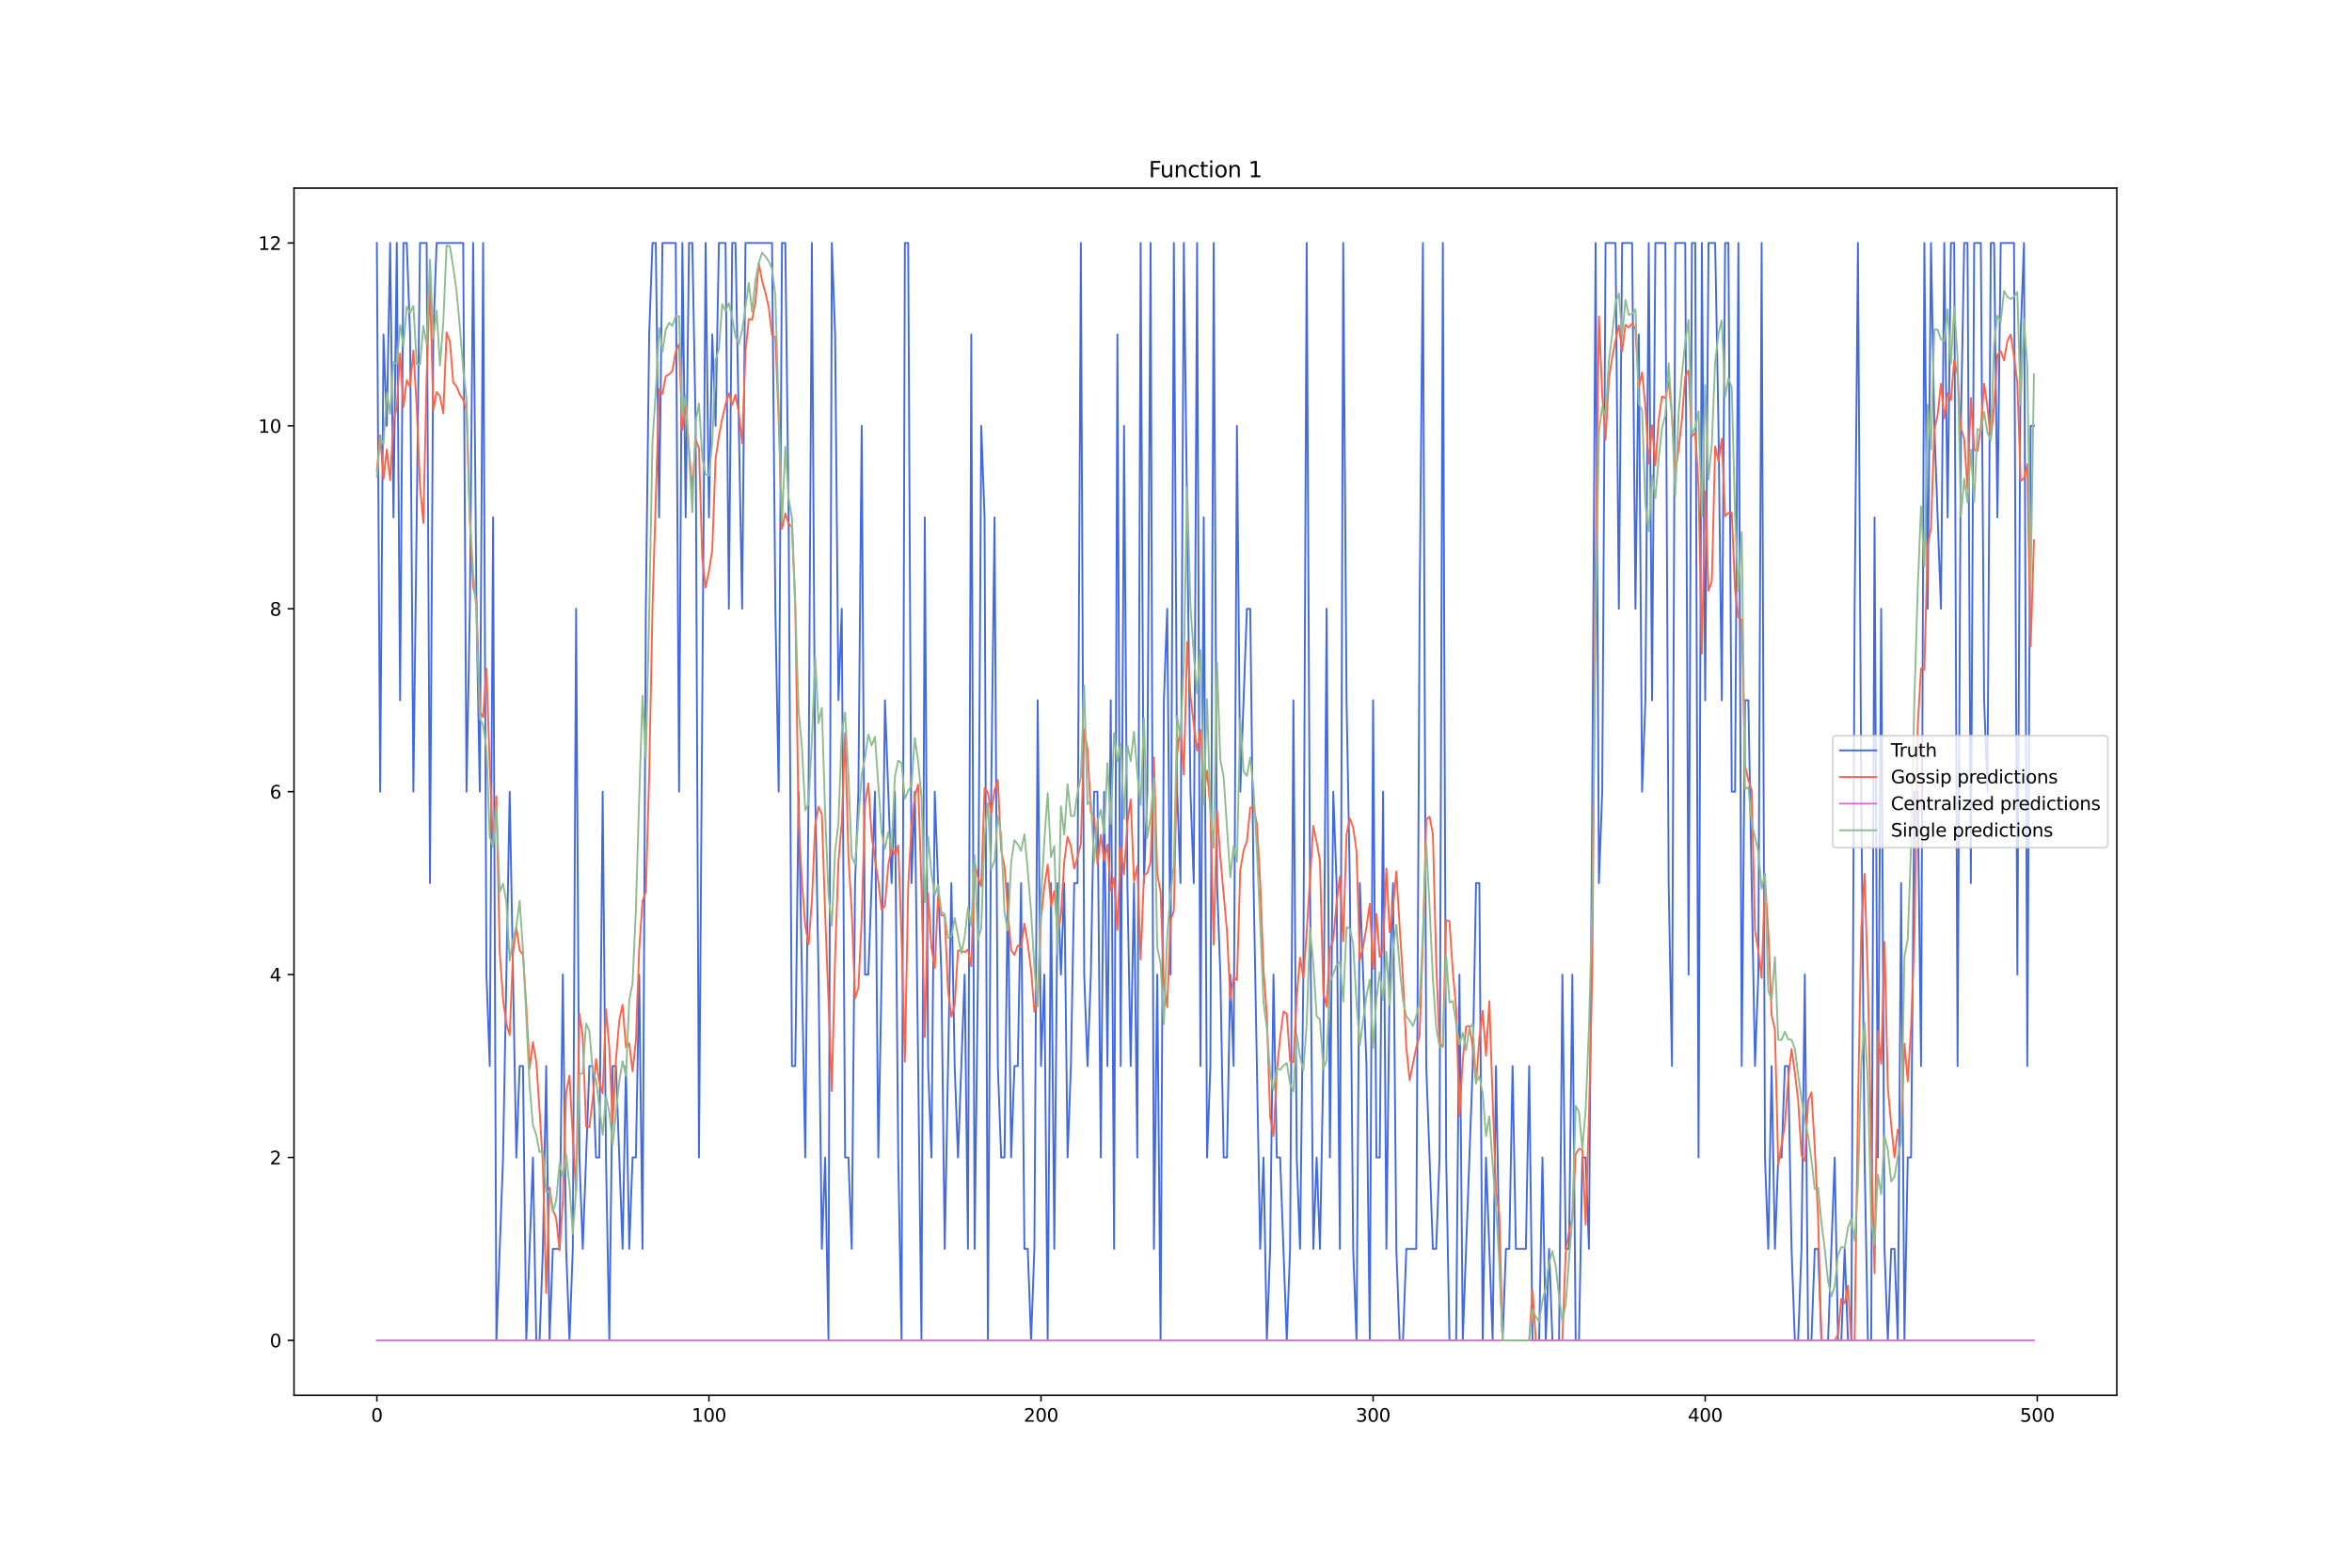 <?xml version="1.0" encoding="utf-8" standalone="no"?>
<!DOCTYPE svg PUBLIC "-//W3C//DTD SVG 1.1//EN"
  "http://www.w3.org/Graphics/SVG/1.1/DTD/svg11.dtd">
<svg xmlns:xlink="http://www.w3.org/1999/xlink" width="1296pt" height="864pt" viewBox="0 0 1296 864" xmlns="http://www.w3.org/2000/svg" version="1.1">
 <defs>
  <style type="text/css">*{stroke-linejoin: round; stroke-linecap: butt}</style>
 </defs>
 <g id="figure_1">
  <g id="patch_1">
   <path d="M 0 864 
L 1296 864 
L 1296 0 
L 0 0 
z
" style="fill: #ffffff"/>
  </g>
  <g id="axes_1">
   <g id="patch_2">
    <path d="M 162 768.96 
L 1166.4 768.96 
L 1166.4 103.68 
L 162 103.68 
z
" style="fill: #ffffff"/>
   </g>
   <g id="matplotlib.axis_1">
    <g id="xtick_1">
     <g id="line2d_1">
      <defs>
       <path id="m02ea2dbc9d" d="M 0 0 
L 0 3.5 
" style="stroke: #000000; stroke-width: 0.8"/>
      </defs>
      <g>
       <use xlink:href="#m02ea2dbc9d" x="207.655" y="768.96" style="stroke: #000000; stroke-width: 0.8"/>
      </g>
     </g>
     <g id="text_1">
      <!-- 0 -->
      <g transform="translate(204.473 783.558) scale(0.1 -0.1)">
       <defs>
        <path id="DejaVuSans-30" d="M 2034 4250 
Q 1547 4250 1301 3770 
Q 1056 3291 1056 2328 
Q 1056 1369 1301 889 
Q 1547 409 2034 409 
Q 2525 409 2770 889 
Q 3016 1369 3016 2328 
Q 3016 3291 2770 3770 
Q 2525 4250 2034 4250 
z
M 2034 4750 
Q 2819 4750 3233 4129 
Q 3647 3509 3647 2328 
Q 3647 1150 3233 529 
Q 2819 -91 2034 -91 
Q 1250 -91 836 529 
Q 422 1150 422 2328 
Q 422 3509 836 4129 
Q 1250 4750 2034 4750 
z
" transform="scale(0.016)"/>
       </defs>
       <use xlink:href="#DejaVuSans-30"/>
      </g>
     </g>
    </g>
    <g id="xtick_2">
     <g id="line2d_2">
      <g>
       <use xlink:href="#m02ea2dbc9d" x="390.639" y="768.96" style="stroke: #000000; stroke-width: 0.8"/>
      </g>
     </g>
     <g id="text_2">
      <!-- 100 -->
      <g transform="translate(381.095 783.558) scale(0.1 -0.1)">
       <defs>
        <path id="DejaVuSans-31" d="M 794 531 
L 1825 531 
L 1825 4091 
L 703 3866 
L 703 4441 
L 1819 4666 
L 2450 4666 
L 2450 531 
L 3481 531 
L 3481 0 
L 794 0 
L 794 531 
z
" transform="scale(0.016)"/>
       </defs>
       <use xlink:href="#DejaVuSans-31"/>
       <use xlink:href="#DejaVuSans-30" x="63.623"/>
       <use xlink:href="#DejaVuSans-30" x="127.246"/>
      </g>
     </g>
    </g>
    <g id="xtick_3">
     <g id="line2d_3">
      <g>
       <use xlink:href="#m02ea2dbc9d" x="573.623" y="768.96" style="stroke: #000000; stroke-width: 0.8"/>
      </g>
     </g>
     <g id="text_3">
      <!-- 200 -->
      <g transform="translate(564.079 783.558) scale(0.1 -0.1)">
       <defs>
        <path id="DejaVuSans-32" d="M 1228 531 
L 3431 531 
L 3431 0 
L 469 0 
L 469 531 
Q 828 903 1448 1529 
Q 2069 2156 2228 2338 
Q 2531 2678 2651 2914 
Q 2772 3150 2772 3378 
Q 2772 3750 2511 3984 
Q 2250 4219 1831 4219 
Q 1534 4219 1204 4116 
Q 875 4013 500 3803 
L 500 4441 
Q 881 4594 1212 4672 
Q 1544 4750 1819 4750 
Q 2544 4750 2975 4387 
Q 3406 4025 3406 3419 
Q 3406 3131 3298 2873 
Q 3191 2616 2906 2266 
Q 2828 2175 2409 1742 
Q 1991 1309 1228 531 
z
" transform="scale(0.016)"/>
       </defs>
       <use xlink:href="#DejaVuSans-32"/>
       <use xlink:href="#DejaVuSans-30" x="63.623"/>
       <use xlink:href="#DejaVuSans-30" x="127.246"/>
      </g>
     </g>
    </g>
    <g id="xtick_4">
     <g id="line2d_4">
      <g>
       <use xlink:href="#m02ea2dbc9d" x="756.607" y="768.96" style="stroke: #000000; stroke-width: 0.8"/>
      </g>
     </g>
     <g id="text_4">
      <!-- 300 -->
      <g transform="translate(747.063 783.558) scale(0.1 -0.1)">
       <defs>
        <path id="DejaVuSans-33" d="M 2597 2516 
Q 3050 2419 3304 2112 
Q 3559 1806 3559 1356 
Q 3559 666 3084 287 
Q 2609 -91 1734 -91 
Q 1441 -91 1130 -33 
Q 819 25 488 141 
L 488 750 
Q 750 597 1062 519 
Q 1375 441 1716 441 
Q 2309 441 2620 675 
Q 2931 909 2931 1356 
Q 2931 1769 2642 2001 
Q 2353 2234 1838 2234 
L 1294 2234 
L 1294 2753 
L 1863 2753 
Q 2328 2753 2575 2939 
Q 2822 3125 2822 3475 
Q 2822 3834 2567 4026 
Q 2313 4219 1838 4219 
Q 1578 4219 1281 4162 
Q 984 4106 628 3988 
L 628 4550 
Q 988 4650 1302 4700 
Q 1616 4750 1894 4750 
Q 2613 4750 3031 4423 
Q 3450 4097 3450 3541 
Q 3450 3153 3228 2886 
Q 3006 2619 2597 2516 
z
" transform="scale(0.016)"/>
       </defs>
       <use xlink:href="#DejaVuSans-33"/>
       <use xlink:href="#DejaVuSans-30" x="63.623"/>
       <use xlink:href="#DejaVuSans-30" x="127.246"/>
      </g>
     </g>
    </g>
    <g id="xtick_5">
     <g id="line2d_5">
      <g>
       <use xlink:href="#m02ea2dbc9d" x="939.591" y="768.96" style="stroke: #000000; stroke-width: 0.8"/>
      </g>
     </g>
     <g id="text_5">
      <!-- 400 -->
      <g transform="translate(930.047 783.558) scale(0.1 -0.1)">
       <defs>
        <path id="DejaVuSans-34" d="M 2419 4116 
L 825 1625 
L 2419 1625 
L 2419 4116 
z
M 2253 4666 
L 3047 4666 
L 3047 1625 
L 3713 1625 
L 3713 1100 
L 3047 1100 
L 3047 0 
L 2419 0 
L 2419 1100 
L 313 1100 
L 313 1709 
L 2253 4666 
z
" transform="scale(0.016)"/>
       </defs>
       <use xlink:href="#DejaVuSans-34"/>
       <use xlink:href="#DejaVuSans-30" x="63.623"/>
       <use xlink:href="#DejaVuSans-30" x="127.246"/>
      </g>
     </g>
    </g>
    <g id="xtick_6">
     <g id="line2d_6">
      <g>
       <use xlink:href="#m02ea2dbc9d" x="1122.575" y="768.96" style="stroke: #000000; stroke-width: 0.8"/>
      </g>
     </g>
     <g id="text_6">
      <!-- 500 -->
      <g transform="translate(1113.032 783.558) scale(0.1 -0.1)">
       <defs>
        <path id="DejaVuSans-35" d="M 691 4666 
L 3169 4666 
L 3169 4134 
L 1269 4134 
L 1269 2991 
Q 1406 3038 1543 3061 
Q 1681 3084 1819 3084 
Q 2600 3084 3056 2656 
Q 3513 2228 3513 1497 
Q 3513 744 3044 326 
Q 2575 -91 1722 -91 
Q 1428 -91 1123 -41 
Q 819 9 494 109 
L 494 744 
Q 775 591 1075 516 
Q 1375 441 1709 441 
Q 2250 441 2565 725 
Q 2881 1009 2881 1497 
Q 2881 1984 2565 2268 
Q 2250 2553 1709 2553 
Q 1456 2553 1204 2497 
Q 953 2441 691 2322 
L 691 4666 
z
" transform="scale(0.016)"/>
       </defs>
       <use xlink:href="#DejaVuSans-35"/>
       <use xlink:href="#DejaVuSans-30" x="63.623"/>
       <use xlink:href="#DejaVuSans-30" x="127.246"/>
      </g>
     </g>
    </g>
   </g>
   <g id="matplotlib.axis_2">
    <g id="ytick_1">
     <g id="line2d_7">
      <defs>
       <path id="me6ed99590e" d="M 0 0 
L -3.5 0 
" style="stroke: #000000; stroke-width: 0.8"/>
      </defs>
      <g>
       <use xlink:href="#me6ed99590e" x="162" y="738.72" style="stroke: #000000; stroke-width: 0.8"/>
      </g>
     </g>
     <g id="text_7">
      <!-- 0 -->
      <g transform="translate(148.637 742.519) scale(0.1 -0.1)">
       <use xlink:href="#DejaVuSans-30"/>
      </g>
     </g>
    </g>
    <g id="ytick_2">
     <g id="line2d_8">
      <g>
       <use xlink:href="#me6ed99590e" x="162" y="637.92" style="stroke: #000000; stroke-width: 0.8"/>
      </g>
     </g>
     <g id="text_8">
      <!-- 2 -->
      <g transform="translate(148.637 641.719) scale(0.1 -0.1)">
       <use xlink:href="#DejaVuSans-32"/>
      </g>
     </g>
    </g>
    <g id="ytick_3">
     <g id="line2d_9">
      <g>
       <use xlink:href="#me6ed99590e" x="162" y="537.12" style="stroke: #000000; stroke-width: 0.8"/>
      </g>
     </g>
     <g id="text_9">
      <!-- 4 -->
      <g transform="translate(148.637 540.919) scale(0.1 -0.1)">
       <use xlink:href="#DejaVuSans-34"/>
      </g>
     </g>
    </g>
    <g id="ytick_4">
     <g id="line2d_10">
      <g>
       <use xlink:href="#me6ed99590e" x="162" y="436.32" style="stroke: #000000; stroke-width: 0.8"/>
      </g>
     </g>
     <g id="text_10">
      <!-- 6 -->
      <g transform="translate(148.637 440.119) scale(0.1 -0.1)">
       <defs>
        <path id="DejaVuSans-36" d="M 2113 2584 
Q 1688 2584 1439 2293 
Q 1191 2003 1191 1497 
Q 1191 994 1439 701 
Q 1688 409 2113 409 
Q 2538 409 2786 701 
Q 3034 994 3034 1497 
Q 3034 2003 2786 2293 
Q 2538 2584 2113 2584 
z
M 3366 4563 
L 3366 3988 
Q 3128 4100 2886 4159 
Q 2644 4219 2406 4219 
Q 1781 4219 1451 3797 
Q 1122 3375 1075 2522 
Q 1259 2794 1537 2939 
Q 1816 3084 2150 3084 
Q 2853 3084 3261 2657 
Q 3669 2231 3669 1497 
Q 3669 778 3244 343 
Q 2819 -91 2113 -91 
Q 1303 -91 875 529 
Q 447 1150 447 2328 
Q 447 3434 972 4092 
Q 1497 4750 2381 4750 
Q 2619 4750 2861 4703 
Q 3103 4656 3366 4563 
z
" transform="scale(0.016)"/>
       </defs>
       <use xlink:href="#DejaVuSans-36"/>
      </g>
     </g>
    </g>
    <g id="ytick_5">
     <g id="line2d_11">
      <g>
       <use xlink:href="#me6ed99590e" x="162" y="335.52" style="stroke: #000000; stroke-width: 0.8"/>
      </g>
     </g>
     <g id="text_11">
      <!-- 8 -->
      <g transform="translate(148.637 339.319) scale(0.1 -0.1)">
       <defs>
        <path id="DejaVuSans-38" d="M 2034 2216 
Q 1584 2216 1326 1975 
Q 1069 1734 1069 1313 
Q 1069 891 1326 650 
Q 1584 409 2034 409 
Q 2484 409 2743 651 
Q 3003 894 3003 1313 
Q 3003 1734 2745 1975 
Q 2488 2216 2034 2216 
z
M 1403 2484 
Q 997 2584 770 2862 
Q 544 3141 544 3541 
Q 544 4100 942 4425 
Q 1341 4750 2034 4750 
Q 2731 4750 3128 4425 
Q 3525 4100 3525 3541 
Q 3525 3141 3298 2862 
Q 3072 2584 2669 2484 
Q 3125 2378 3379 2068 
Q 3634 1759 3634 1313 
Q 3634 634 3220 271 
Q 2806 -91 2034 -91 
Q 1263 -91 848 271 
Q 434 634 434 1313 
Q 434 1759 690 2068 
Q 947 2378 1403 2484 
z
M 1172 3481 
Q 1172 3119 1398 2916 
Q 1625 2713 2034 2713 
Q 2441 2713 2670 2916 
Q 2900 3119 2900 3481 
Q 2900 3844 2670 4047 
Q 2441 4250 2034 4250 
Q 1625 4250 1398 4047 
Q 1172 3844 1172 3481 
z
" transform="scale(0.016)"/>
       </defs>
       <use xlink:href="#DejaVuSans-38"/>
      </g>
     </g>
    </g>
    <g id="ytick_6">
     <g id="line2d_12">
      <g>
       <use xlink:href="#me6ed99590e" x="162" y="234.72" style="stroke: #000000; stroke-width: 0.8"/>
      </g>
     </g>
     <g id="text_12">
      <!-- 10 -->
      <g transform="translate(142.275 238.519) scale(0.1 -0.1)">
       <use xlink:href="#DejaVuSans-31"/>
       <use xlink:href="#DejaVuSans-30" x="63.623"/>
      </g>
     </g>
    </g>
    <g id="ytick_7">
     <g id="line2d_13">
      <g>
       <use xlink:href="#me6ed99590e" x="162" y="133.92" style="stroke: #000000; stroke-width: 0.8"/>
      </g>
     </g>
     <g id="text_13">
      <!-- 12 -->
      <g transform="translate(142.275 137.719) scale(0.1 -0.1)">
       <use xlink:href="#DejaVuSans-31"/>
       <use xlink:href="#DejaVuSans-32" x="63.623"/>
      </g>
     </g>
    </g>
   </g>
   <g id="line2d_14">
    <path d="M 207.655 133.92 
L 209.484 436.32 
L 211.314 184.32 
L 213.144 234.72 
L 214.974 133.92 
L 216.804 285.12 
L 218.634 133.92 
L 220.463 385.92 
L 222.293 133.92 
L 224.123 133.92 
L 225.953 184.32 
L 227.783 436.32 
L 231.442 133.92 
L 235.102 133.92 
L 236.932 486.72 
L 238.762 184.32 
L 240.592 133.92 
L 255.23 133.92 
L 257.06 436.32 
L 258.89 335.52 
L 260.72 133.92 
L 262.55 335.52 
L 264.38 436.32 
L 266.209 133.92 
L 268.039 537.12 
L 269.869 587.52 
L 271.699 285.12 
L 273.529 738.72 
L 277.189 637.92 
L 280.848 436.32 
L 284.508 637.92 
L 286.338 587.52 
L 288.168 587.52 
L 289.997 738.72 
L 293.657 637.92 
L 295.487 738.72 
L 297.317 738.72 
L 299.147 688.32 
L 300.976 587.52 
L 302.806 738.72 
L 304.636 688.32 
L 308.296 688.32 
L 310.126 537.12 
L 311.956 688.32 
L 313.785 738.72 
L 315.615 688.32 
L 317.445 335.52 
L 319.275 637.92 
L 321.105 688.32 
L 324.764 587.52 
L 326.594 587.52 
L 328.424 637.92 
L 330.254 637.92 
L 332.084 436.32 
L 333.914 637.92 
L 335.743 738.72 
L 337.573 587.52 
L 339.403 587.52 
L 343.063 688.32 
L 344.893 587.52 
L 346.723 688.32 
L 348.552 637.92 
L 350.382 637.92 
L 352.212 537.12 
L 354.042 688.32 
L 355.872 335.52 
L 357.702 184.32 
L 359.531 133.92 
L 361.361 133.92 
L 363.191 285.12 
L 365.021 133.92 
L 372.34 133.92 
L 374.17 436.32 
L 376 133.92 
L 377.83 285.12 
L 379.66 133.92 
L 381.489 133.92 
L 383.319 234.72 
L 385.149 637.92 
L 388.809 133.92 
L 390.639 285.12 
L 392.469 184.32 
L 394.298 234.72 
L 396.128 133.92 
L 399.788 133.92 
L 401.618 335.52 
L 403.448 133.92 
L 405.277 133.92 
L 408.937 335.52 
L 410.767 133.92 
L 425.406 133.92 
L 427.236 335.52 
L 429.065 436.32 
L 430.895 133.92 
L 432.725 133.92 
L 434.555 285.12 
L 436.385 587.52 
L 438.215 587.52 
L 440.044 436.32 
L 443.704 637.92 
L 445.534 436.32 
L 447.364 133.92 
L 449.194 436.32 
L 451.023 537.12 
L 452.853 688.32 
L 454.683 637.92 
L 456.513 738.72 
L 458.343 133.92 
L 460.173 184.32 
L 462.003 385.92 
L 463.832 335.52 
L 465.662 637.92 
L 467.492 637.92 
L 469.322 688.32 
L 471.152 486.72 
L 472.982 436.32 
L 474.811 234.72 
L 476.641 537.12 
L 478.471 537.12 
L 482.131 436.32 
L 483.961 637.92 
L 485.79 537.12 
L 487.62 385.92 
L 491.28 486.72 
L 493.11 436.32 
L 494.94 637.92 
L 496.77 738.72 
L 498.599 133.92 
L 500.429 133.92 
L 502.259 486.72 
L 504.089 436.32 
L 507.749 738.72 
L 509.578 285.12 
L 511.408 587.52 
L 513.238 637.92 
L 515.068 436.32 
L 518.728 537.12 
L 520.557 688.32 
L 524.217 486.72 
L 526.047 587.52 
L 527.877 637.92 
L 531.536 537.12 
L 533.366 688.32 
L 535.196 184.32 
L 537.026 688.32 
L 538.856 537.12 
L 540.686 234.72 
L 542.516 285.12 
L 544.345 738.72 
L 546.175 436.32 
L 548.005 285.12 
L 549.835 587.52 
L 551.665 637.92 
L 553.495 637.92 
L 555.324 486.72 
L 557.154 637.92 
L 558.984 587.52 
L 560.814 587.52 
L 562.644 486.72 
L 564.474 688.32 
L 566.303 688.32 
L 568.133 738.72 
L 569.963 688.32 
L 571.793 385.92 
L 573.623 587.52 
L 575.453 537.12 
L 577.283 738.72 
L 579.112 486.72 
L 580.942 688.32 
L 582.772 486.72 
L 584.602 537.12 
L 586.432 486.72 
L 588.262 637.92 
L 590.091 587.52 
L 591.921 486.72 
L 593.751 486.72 
L 595.581 133.92 
L 597.411 537.12 
L 599.241 587.52 
L 601.07 537.12 
L 602.9 436.32 
L 604.73 436.32 
L 606.56 637.92 
L 608.39 436.32 
L 610.22 587.52 
L 612.05 385.92 
L 613.879 688.32 
L 615.709 184.32 
L 617.539 587.52 
L 619.369 234.72 
L 621.199 486.72 
L 623.029 587.52 
L 624.858 486.72 
L 626.688 637.92 
L 628.518 133.92 
L 630.348 486.72 
L 632.178 436.32 
L 634.008 133.92 
L 635.837 688.32 
L 637.667 537.12 
L 639.497 738.72 
L 641.327 385.92 
L 643.157 335.52 
L 644.987 537.12 
L 646.817 133.92 
L 648.646 436.32 
L 650.476 486.72 
L 652.306 133.92 
L 655.966 436.32 
L 657.796 486.72 
L 659.625 133.92 
L 661.455 587.52 
L 663.285 285.12 
L 665.115 637.92 
L 666.945 587.52 
L 668.775 133.92 
L 670.604 486.72 
L 672.434 537.12 
L 674.264 637.92 
L 676.094 637.92 
L 677.924 537.12 
L 679.754 587.52 
L 681.583 234.72 
L 683.413 436.32 
L 687.073 335.52 
L 688.903 335.52 
L 690.733 486.72 
L 694.392 688.32 
L 696.222 637.92 
L 698.052 738.72 
L 699.882 688.32 
L 701.712 537.12 
L 703.542 637.92 
L 705.371 637.92 
L 709.031 738.72 
L 710.861 688.32 
L 712.691 385.92 
L 714.521 637.92 
L 716.35 688.32 
L 718.18 537.12 
L 720.01 133.92 
L 721.84 486.72 
L 723.67 688.32 
L 725.5 637.92 
L 727.33 688.32 
L 729.159 587.52 
L 730.989 335.52 
L 732.819 637.92 
L 734.649 436.32 
L 736.479 486.72 
L 738.309 688.32 
L 740.138 133.92 
L 741.968 385.92 
L 743.798 486.72 
L 745.628 688.32 
L 747.458 738.72 
L 749.288 486.72 
L 752.947 587.52 
L 754.777 738.72 
L 756.607 385.92 
L 758.437 637.92 
L 760.267 637.92 
L 762.097 436.32 
L 763.926 688.32 
L 765.756 537.12 
L 767.586 486.72 
L 769.416 688.32 
L 771.246 738.72 
L 773.076 738.72 
L 774.905 688.32 
L 780.395 688.32 
L 782.225 335.52 
L 784.055 133.92 
L 785.884 587.52 
L 789.544 688.32 
L 791.374 688.32 
L 793.204 637.92 
L 795.034 133.92 
L 796.864 637.92 
L 798.693 738.72 
L 802.353 738.72 
L 804.183 537.12 
L 806.013 738.72 
L 811.502 587.52 
L 813.332 486.72 
L 815.162 486.72 
L 816.992 738.72 
L 818.822 637.92 
L 822.481 738.72 
L 824.311 587.52 
L 826.141 688.32 
L 827.971 738.72 
L 829.801 688.32 
L 831.63 688.32 
L 833.46 587.52 
L 835.29 688.32 
L 840.78 688.32 
L 842.61 587.52 
L 844.439 738.72 
L 848.099 738.72 
L 849.929 637.92 
L 851.759 738.72 
L 853.589 688.32 
L 855.418 738.72 
L 859.078 738.72 
L 860.908 537.12 
L 862.738 688.32 
L 864.568 688.32 
L 866.397 537.12 
L 868.227 738.72 
L 870.057 738.72 
L 871.887 637.92 
L 873.717 637.92 
L 875.547 688.32 
L 877.377 436.32 
L 879.206 133.92 
L 881.036 486.72 
L 882.866 436.32 
L 884.696 133.92 
L 890.185 133.92 
L 892.015 335.52 
L 893.845 133.92 
L 899.335 133.92 
L 901.164 335.52 
L 902.994 184.32 
L 904.824 436.32 
L 906.654 385.92 
L 908.484 133.92 
L 910.314 385.92 
L 912.144 133.92 
L 917.633 133.92 
L 919.463 486.72 
L 921.293 587.52 
L 923.123 133.92 
L 928.612 133.92 
L 930.442 537.12 
L 932.272 133.92 
L 934.102 133.92 
L 935.931 637.92 
L 937.761 133.92 
L 939.591 385.92 
L 941.421 133.92 
L 945.081 133.92 
L 946.911 234.72 
L 948.74 385.92 
L 950.57 133.92 
L 952.4 133.92 
L 954.23 436.32 
L 956.06 436.32 
L 957.89 133.92 
L 959.719 587.52 
L 961.549 385.92 
L 963.379 385.92 
L 967.039 587.52 
L 968.869 537.12 
L 970.698 133.92 
L 972.528 637.92 
L 974.358 688.32 
L 976.188 587.52 
L 978.018 688.32 
L 979.848 637.92 
L 981.678 637.92 
L 983.507 587.52 
L 985.337 587.52 
L 987.167 688.32 
L 988.997 738.72 
L 990.827 738.72 
L 992.657 688.32 
L 994.486 537.12 
L 996.316 738.72 
L 998.146 738.72 
L 999.976 688.32 
L 1001.806 688.32 
L 1003.636 738.72 
L 1007.295 738.72 
L 1010.955 637.92 
L 1012.785 738.72 
L 1014.615 738.72 
L 1016.444 688.32 
L 1018.274 738.72 
L 1020.104 738.72 
L 1021.934 335.52 
L 1023.764 133.92 
L 1025.594 436.32 
L 1027.424 637.92 
L 1029.253 738.72 
L 1031.083 738.72 
L 1032.913 285.12 
L 1034.743 637.92 
L 1036.573 335.52 
L 1038.403 688.32 
L 1040.232 738.72 
L 1042.062 688.32 
L 1043.892 688.32 
L 1045.722 738.72 
L 1047.552 486.72 
L 1049.382 738.72 
L 1051.211 637.92 
L 1053.041 637.92 
L 1054.871 436.32 
L 1056.701 436.32 
L 1058.531 587.52 
L 1060.361 133.92 
L 1062.191 335.52 
L 1064.02 133.92 
L 1065.85 234.72 
L 1069.51 335.52 
L 1071.34 133.92 
L 1073.17 285.12 
L 1074.999 133.92 
L 1076.829 133.92 
L 1078.659 587.52 
L 1080.489 234.72 
L 1082.319 133.92 
L 1084.149 133.92 
L 1085.978 486.72 
L 1087.808 133.92 
L 1091.468 133.92 
L 1093.298 385.92 
L 1095.128 436.32 
L 1096.958 133.92 
L 1098.787 133.92 
L 1100.617 285.12 
L 1102.447 133.92 
L 1109.766 133.92 
L 1111.596 537.12 
L 1113.426 184.32 
L 1115.256 133.92 
L 1117.086 587.52 
L 1118.916 234.72 
L 1120.745 234.72 
L 1120.745 234.72 
" clip-path="url(#pc8c9c0680f)" style="fill: none; stroke: #4169e1; stroke-linecap: square"/>
   </g>
   <g id="line2d_15">
    <path d="M 207.655 259.61 
L 209.484 239.901 
L 211.314 264.045 
L 213.144 247.748 
L 214.974 264.599 
L 216.804 232.033 
L 218.634 224.581 
L 220.463 194.804 
L 222.293 224.319 
L 224.123 209.507 
L 225.953 213.022 
L 227.783 193.132 
L 229.613 224.187 
L 231.442 267.927 
L 233.272 288.248 
L 235.102 207.532 
L 236.932 156.454 
L 238.762 226.148 
L 240.592 216.125 
L 242.422 218.362 
L 244.251 227.891 
L 246.081 183.205 
L 247.911 188.295 
L 249.741 210.713 
L 251.571 212.934 
L 253.401 217.51 
L 255.23 220.26 
L 257.06 225.872 
L 258.89 286.73 
L 260.72 323.516 
L 262.55 331.381 
L 264.38 392.247 
L 266.209 395.255 
L 268.039 368.36 
L 269.869 422.474 
L 271.699 465.377 
L 273.529 438.754 
L 275.359 524.708 
L 277.189 550.893 
L 279.018 564.316 
L 280.848 570.481 
L 282.678 525.243 
L 284.508 511.1 
L 286.338 523.575 
L 288.168 526.318 
L 289.997 554.337 
L 291.827 588.922 
L 293.657 574.342 
L 295.487 585.252 
L 297.317 612.182 
L 299.147 642.003 
L 300.976 712.603 
L 302.806 654.485 
L 304.636 666.676 
L 306.466 671.45 
L 308.296 689.085 
L 310.126 662.116 
L 311.956 602.263 
L 313.785 592.797 
L 315.615 626.41 
L 317.445 656.439 
L 319.275 558.659 
L 321.105 571.353 
L 322.935 620.664 
L 324.764 621.181 
L 326.594 605.813 
L 328.424 583.637 
L 330.254 596.622 
L 332.084 602.574 
L 333.914 556.19 
L 335.743 577.591 
L 337.573 619.337 
L 339.403 583.831 
L 341.233 562.19 
L 343.063 553.75 
L 344.893 577.085 
L 346.723 574.968 
L 348.552 590.426 
L 350.382 573.654 
L 352.212 523.44 
L 354.042 496.517 
L 355.872 491.567 
L 357.702 427.67 
L 359.531 334.938 
L 363.191 214.466 
L 365.021 217.062 
L 366.851 207.325 
L 368.681 206.377 
L 370.51 204.391 
L 372.34 193.723 
L 374.17 189.669 
L 376 237.097 
L 377.83 222.879 
L 379.66 247.965 
L 381.489 269.869 
L 383.319 242.248 
L 385.149 247.05 
L 386.979 308.124 
L 388.809 323.836 
L 390.639 314.77 
L 392.469 303.097 
L 394.298 252.758 
L 396.128 240.433 
L 397.958 230.662 
L 399.788 222.914 
L 401.618 216.742 
L 403.448 223.15 
L 405.277 217.565 
L 407.107 227.743 
L 408.937 244.298 
L 410.767 194.068 
L 412.597 175.779 
L 414.427 176.203 
L 416.256 166.552 
L 418.086 145.003 
L 419.916 154.749 
L 421.746 161.37 
L 423.576 169.307 
L 425.406 184.72 
L 427.236 185.823 
L 429.065 231.454 
L 430.895 291.456 
L 432.725 282.964 
L 434.555 288.68 
L 436.385 290.532 
L 438.215 333.121 
L 440.044 453.045 
L 441.874 486.011 
L 443.704 509.982 
L 445.534 520.501 
L 447.364 496.438 
L 449.194 454.585 
L 451.023 444.593 
L 452.853 448.825 
L 454.683 504.023 
L 456.513 551.225 
L 458.343 601.358 
L 460.173 526.737 
L 462.003 474.695 
L 463.832 453.12 
L 465.662 403.951 
L 467.492 471.813 
L 469.322 502.536 
L 471.152 550.294 
L 472.982 544.445 
L 474.811 506.406 
L 476.641 442.884 
L 478.471 431.741 
L 480.301 460.943 
L 483.961 485.707 
L 485.79 501.519 
L 487.62 499.142 
L 489.45 476.897 
L 491.28 466.772 
L 493.11 471.04 
L 494.94 465.962 
L 496.77 516.491 
L 498.599 585.166 
L 500.429 488.867 
L 502.259 455.731 
L 504.089 438.857 
L 505.919 432.417 
L 507.749 488.563 
L 509.578 571.625 
L 511.408 492.318 
L 513.238 522.141 
L 515.068 533.613 
L 516.898 494.096 
L 518.728 504.433 
L 520.557 504.688 
L 522.387 545.849 
L 524.217 560.347 
L 526.047 553.818 
L 527.877 523.786 
L 529.707 524.089 
L 531.536 524.715 
L 533.366 523.403 
L 535.196 532.568 
L 537.026 475.478 
L 538.856 483.512 
L 540.686 488.573 
L 542.516 434.359 
L 544.345 436.801 
L 546.175 448.382 
L 548.005 435.547 
L 549.835 429.911 
L 551.665 468.634 
L 553.495 477.602 
L 555.324 501.96 
L 557.154 523.698 
L 558.984 526.303 
L 560.814 521.023 
L 562.644 522.078 
L 564.474 509.027 
L 566.303 519.906 
L 568.133 534.732 
L 569.963 557.604 
L 571.793 550.21 
L 573.623 506.18 
L 575.453 488.647 
L 577.283 476.55 
L 579.112 499.328 
L 580.942 491.029 
L 582.772 513.97 
L 584.602 504.532 
L 586.432 474.617 
L 588.262 461.22 
L 590.091 466.428 
L 591.921 478.733 
L 593.751 472.437 
L 595.581 464.942 
L 597.411 402.19 
L 599.241 412.903 
L 601.07 447.778 
L 602.9 449.384 
L 604.73 476.286 
L 606.56 460.123 
L 608.39 474.317 
L 610.22 465.51 
L 612.05 490.653 
L 613.879 483.845 
L 615.709 512.561 
L 617.539 466.863 
L 619.369 481.851 
L 621.199 453.731 
L 623.029 440.532 
L 624.858 485.634 
L 626.688 477.152 
L 628.518 528.724 
L 630.348 482.404 
L 632.178 481.154 
L 634.008 475.02 
L 635.837 417.458 
L 637.667 481.735 
L 639.497 491.33 
L 641.327 542.609 
L 643.157 555.096 
L 644.987 507.348 
L 646.817 501.881 
L 648.646 415.408 
L 650.476 400.767 
L 652.306 426.966 
L 654.136 353.807 
L 655.966 383.519 
L 657.796 399.317 
L 659.625 413.789 
L 661.455 402.192 
L 663.285 438.248 
L 665.115 424.793 
L 666.945 445.342 
L 668.775 520.593 
L 670.604 446.806 
L 672.434 472.469 
L 676.094 513.192 
L 677.924 551.01 
L 679.754 538.258 
L 681.583 540.289 
L 683.413 479.554 
L 685.243 468.7 
L 687.073 463.644 
L 688.903 445.233 
L 690.733 444.385 
L 692.563 454.079 
L 694.392 486.549 
L 696.222 534.686 
L 698.052 559.539 
L 699.882 615.813 
L 701.712 626.117 
L 703.542 590.664 
L 705.371 572.051 
L 707.201 557.496 
L 709.031 558.679 
L 710.861 584.804 
L 712.691 585.485 
L 714.521 549.147 
L 716.35 527.835 
L 718.18 538.848 
L 720.01 513.783 
L 723.67 455.14 
L 725.5 464.086 
L 727.33 474.517 
L 729.159 546.622 
L 730.989 554.89 
L 732.819 522.774 
L 734.649 517.953 
L 736.479 497.751 
L 738.309 483.037 
L 740.138 518.708 
L 741.968 459.584 
L 743.798 451.078 
L 745.628 455.981 
L 747.458 468.962 
L 749.288 529.259 
L 751.117 521.731 
L 752.947 510.874 
L 754.777 498.152 
L 756.607 533.984 
L 758.437 503.655 
L 760.267 527.411 
L 762.097 523.074 
L 763.926 478.662 
L 765.756 513.919 
L 767.586 500.752 
L 769.416 480.243 
L 771.246 511.117 
L 773.076 539.137 
L 774.905 577.289 
L 776.735 595.268 
L 780.395 577.215 
L 782.225 570.692 
L 784.055 517.683 
L 785.884 451.695 
L 787.714 450.103 
L 789.544 459.576 
L 791.374 530.062 
L 793.204 575.976 
L 795.034 575.961 
L 796.864 507.141 
L 798.693 507.703 
L 800.523 535.507 
L 802.353 555.454 
L 804.183 615.17 
L 806.013 584.33 
L 807.843 565.84 
L 809.672 565.497 
L 811.502 576.8 
L 813.332 597.064 
L 815.162 572.146 
L 816.992 557.13 
L 818.822 581.815 
L 820.651 551.76 
L 822.481 606.381 
L 824.311 656.759 
L 826.141 668.863 
L 827.971 738.72 
L 842.61 738.72 
L 844.439 711.065 
L 846.269 738.72 
L 860.908 738.72 
L 862.738 690.016 
L 864.568 678.762 
L 866.397 670.983 
L 868.227 635.989 
L 870.057 633.15 
L 871.887 633.709 
L 873.717 674.93 
L 875.547 614.407 
L 877.377 536.787 
L 879.206 311.218 
L 881.036 174.352 
L 882.866 217.655 
L 884.696 242.334 
L 886.526 208.807 
L 888.356 197.183 
L 890.185 187.495 
L 892.015 179.279 
L 893.845 193.677 
L 895.675 179.018 
L 897.505 180.466 
L 899.335 178.298 
L 901.164 181.436 
L 902.994 213.631 
L 904.824 205.201 
L 906.654 224.168 
L 908.484 255.536 
L 910.314 234.372 
L 912.144 256.474 
L 913.973 231.263 
L 915.803 218.474 
L 917.633 219.443 
L 919.463 210.059 
L 921.293 229.251 
L 923.123 260.846 
L 924.952 247.507 
L 926.782 230.984 
L 928.612 207.374 
L 930.442 204.154 
L 932.272 240.467 
L 934.102 238.642 
L 935.931 267.826 
L 937.761 360.237 
L 939.591 270.852 
L 941.421 325.557 
L 943.251 320.357 
L 945.081 245.966 
L 946.911 254.155 
L 948.74 241.807 
L 950.57 284.518 
L 952.4 282.662 
L 954.23 282.554 
L 956.06 325.133 
L 957.89 340.223 
L 959.719 341.705 
L 961.549 422.017 
L 963.379 429.979 
L 965.209 435.591 
L 967.039 512.731 
L 968.869 524.002 
L 970.698 539.028 
L 972.528 484.661 
L 974.358 513.485 
L 976.188 559.378 
L 978.018 567.576 
L 979.848 641.969 
L 983.507 619.827 
L 985.337 594.901 
L 987.167 578.137 
L 988.997 591.142 
L 990.827 606.575 
L 992.657 636.745 
L 994.486 639.828 
L 996.316 606.66 
L 998.146 602.018 
L 999.976 632.51 
L 1001.806 670.905 
L 1003.636 738.72 
L 1010.955 738.72 
L 1012.785 735.582 
L 1014.615 715.899 
L 1016.444 718.295 
L 1018.274 708.557 
L 1020.104 738.72 
L 1021.934 738.72 
L 1023.764 610.916 
L 1025.594 511.848 
L 1027.424 481.593 
L 1029.253 542.002 
L 1031.083 629.843 
L 1032.913 701.715 
L 1034.743 568.21 
L 1036.573 586.329 
L 1038.403 519.174 
L 1040.232 599.424 
L 1042.062 619.795 
L 1043.892 637.902 
L 1045.722 622.542 
L 1047.552 621.108 
L 1049.382 575.191 
L 1051.211 595.871 
L 1053.041 565.921 
L 1054.871 516.332 
L 1056.701 400.254 
L 1058.531 368.379 
L 1060.361 369.134 
L 1062.191 300.643 
L 1064.02 290.999 
L 1065.85 237.273 
L 1067.68 228.572 
L 1069.51 211.504 
L 1071.34 230.613 
L 1073.17 216.558 
L 1074.999 220.53 
L 1076.829 198.524 
L 1078.659 206.313 
L 1080.489 235.602 
L 1082.319 242.232 
L 1084.149 269.661 
L 1085.978 219.236 
L 1087.808 247.996 
L 1089.638 248.441 
L 1091.468 235.728 
L 1093.298 211.471 
L 1095.128 224.18 
L 1096.958 242.401 
L 1098.787 223.637 
L 1100.617 195.526 
L 1102.447 193.543 
L 1104.277 198.601 
L 1106.107 187.898 
L 1107.937 184.323 
L 1109.766 196.59 
L 1111.596 210.849 
L 1113.426 264.999 
L 1115.256 263.573 
L 1117.086 255.815 
L 1118.916 356.442 
L 1120.745 297.742 
L 1120.745 297.742 
" clip-path="url(#pc8c9c0680f)" style="fill: none; stroke: #ff6347; stroke-linecap: square"/>
   </g>
   <g id="line2d_16">
    <path d="M 207.655 738.72 
L 1120.745 738.72 
L 1120.745 738.72 
" clip-path="url(#pc8c9c0680f)" style="fill: none; stroke: #da70d6; stroke-linecap: square"/>
   </g>
   <g id="line2d_17">
    <path d="M 207.655 262.762 
L 209.484 241.205 
L 211.314 244.848 
L 213.144 216.319 
L 214.974 228.038 
L 216.804 199.544 
L 218.634 200.61 
L 220.463 179.11 
L 222.293 190.839 
L 224.123 169.016 
L 225.953 172.528 
L 227.783 168.573 
L 229.613 200.644 
L 231.442 200.87 
L 233.272 179.665 
L 235.102 189.697 
L 236.932 143.084 
L 238.762 186.481 
L 240.592 171.182 
L 242.422 201.411 
L 244.251 177.828 
L 246.081 135.351 
L 247.911 135.779 
L 249.741 147.264 
L 251.571 160.419 
L 253.401 180.279 
L 255.23 203.811 
L 257.06 219.571 
L 258.89 284.204 
L 260.72 315.52 
L 262.55 336.802 
L 264.38 396.013 
L 266.209 399.633 
L 268.039 412.573 
L 269.869 461.311 
L 271.699 466.763 
L 273.529 444.484 
L 275.359 491.63 
L 277.189 487.009 
L 279.018 496.991 
L 280.848 529.415 
L 282.678 517.968 
L 284.508 510.593 
L 286.338 496.417 
L 288.168 523.466 
L 291.827 598.548 
L 293.657 620.022 
L 295.487 625.444 
L 297.317 635.027 
L 299.147 634.395 
L 300.976 656.909 
L 302.806 656.604 
L 304.636 667.83 
L 306.466 661.703 
L 308.296 641.3 
L 310.126 648.357 
L 311.956 636.132 
L 313.785 653.328 
L 315.615 680.014 
L 317.445 656.096 
L 319.275 591.978 
L 321.105 591.543 
L 322.935 564.094 
L 324.764 568.173 
L 326.594 590.316 
L 328.424 595.07 
L 332.084 625.406 
L 333.914 604.4 
L 335.743 612.755 
L 337.573 630.775 
L 341.233 595.889 
L 343.063 584.918 
L 344.893 592.914 
L 346.723 551.414 
L 348.552 541.915 
L 350.382 501.286 
L 352.212 439.795 
L 354.042 383.417 
L 355.872 418.072 
L 357.702 340.092 
L 359.531 243.389 
L 361.361 215.461 
L 363.191 180.755 
L 365.021 193.868 
L 366.851 181.748 
L 368.681 177.9 
L 370.51 179.6 
L 372.34 174.162 
L 374.17 174.284 
L 376 228.334 
L 377.83 217.552 
L 381.489 282.213 
L 383.319 232.341 
L 385.149 222.389 
L 386.979 252.131 
L 388.809 261.509 
L 390.639 262.087 
L 392.469 243.743 
L 394.298 198.394 
L 396.128 192.481 
L 397.958 167.616 
L 399.788 171.43 
L 401.618 167.086 
L 403.448 175.038 
L 405.277 185.505 
L 407.107 189.561 
L 408.937 181.996 
L 410.767 169.666 
L 412.597 155.836 
L 414.427 171.878 
L 416.256 154.562 
L 418.086 144.8 
L 419.916 139.248 
L 421.746 141.33 
L 423.576 143.976 
L 425.406 148.107 
L 427.236 162.972 
L 430.895 287.725 
L 432.725 246.172 
L 434.555 274.7 
L 436.385 285.625 
L 438.215 334.252 
L 440.044 391.675 
L 441.874 411.803 
L 443.704 446.674 
L 445.534 442.706 
L 447.364 407.761 
L 449.194 362.111 
L 451.023 398.632 
L 452.853 390.126 
L 454.683 448.641 
L 456.513 493.175 
L 458.343 510.149 
L 460.173 468.947 
L 462.003 453.522 
L 463.832 403.416 
L 465.662 392.694 
L 467.492 426.916 
L 469.322 472.041 
L 471.152 476.403 
L 474.811 426.985 
L 476.641 417.64 
L 478.471 404.829 
L 480.301 410.858 
L 482.131 406.03 
L 485.79 458.959 
L 487.62 467.89 
L 489.45 458.579 
L 491.28 467.672 
L 493.11 428.091 
L 494.94 419.208 
L 496.77 420.59 
L 498.599 440.262 
L 500.429 435.88 
L 502.259 432.767 
L 504.089 406.689 
L 505.919 419.666 
L 507.749 439.314 
L 509.578 497.243 
L 511.408 461.102 
L 513.238 481.458 
L 515.068 493.325 
L 516.898 487.665 
L 518.728 502.744 
L 520.557 503.794 
L 522.387 516.887 
L 524.217 515.943 
L 526.047 505.934 
L 529.707 525.417 
L 531.536 516.412 
L 533.366 500.263 
L 535.196 510.332 
L 537.026 471.393 
L 538.856 518.058 
L 540.686 511.521 
L 542.516 460.836 
L 544.345 442.687 
L 546.175 479.257 
L 548.005 474.506 
L 549.835 449.755 
L 551.665 459.938 
L 553.495 502.938 
L 555.324 512.84 
L 557.154 475.357 
L 558.984 463.027 
L 560.814 465.298 
L 562.644 468.904 
L 564.474 459.772 
L 566.303 479.626 
L 568.133 502.629 
L 569.963 533.021 
L 571.793 554.776 
L 573.623 495.597 
L 575.453 463.259 
L 577.283 437.125 
L 579.112 472.427 
L 580.942 466.243 
L 582.772 526.142 
L 584.602 444.385 
L 586.432 459.971 
L 588.262 432.251 
L 590.091 449.741 
L 591.921 449.708 
L 593.751 436.675 
L 595.581 428.489 
L 597.411 377.685 
L 599.241 443.309 
L 601.07 441.071 
L 602.9 475.322 
L 604.73 452.665 
L 606.56 446.181 
L 608.39 459.326 
L 610.22 420.522 
L 612.05 454.03 
L 613.879 404.071 
L 615.709 419.731 
L 617.539 409.904 
L 619.369 451.317 
L 621.199 410.562 
L 623.029 419.532 
L 624.858 403.252 
L 626.688 426.044 
L 628.518 443.71 
L 630.348 395.849 
L 632.178 461.83 
L 634.008 450.429 
L 635.837 428.801 
L 637.667 521.948 
L 639.497 530.955 
L 641.327 564.439 
L 643.157 516.101 
L 644.987 492.292 
L 646.817 476.982 
L 648.646 394.712 
L 650.476 406.772 
L 652.306 366.337 
L 654.136 268.34 
L 655.966 333.944 
L 657.796 360.845 
L 659.625 382.235 
L 661.455 358.263 
L 663.285 443.317 
L 665.115 385.282 
L 666.945 446.781 
L 668.775 467.177 
L 670.604 365.369 
L 672.434 418.72 
L 674.264 428.351 
L 677.924 483.493 
L 679.754 466.335 
L 681.583 474.914 
L 683.413 395.941 
L 685.243 425.273 
L 687.073 427.662 
L 688.903 417.369 
L 690.733 435.315 
L 692.563 468.027 
L 694.392 508.807 
L 696.222 552.486 
L 698.052 566.436 
L 699.882 591.779 
L 701.712 600.634 
L 703.542 588.645 
L 705.371 589.616 
L 707.201 587.322 
L 709.031 585.872 
L 710.861 597.308 
L 712.691 601.554 
L 714.521 570.107 
L 716.35 582.414 
L 718.18 590.09 
L 720.01 564.17 
L 721.84 511.522 
L 723.67 531.231 
L 725.5 560.028 
L 727.33 561.929 
L 729.159 589.023 
L 730.989 584.438 
L 732.819 541.227 
L 734.649 536.839 
L 736.479 531.84 
L 738.309 529.928 
L 740.138 552.047 
L 741.968 510.935 
L 743.798 511.847 
L 745.628 520.208 
L 747.458 552.327 
L 749.288 576.074 
L 752.947 548.849 
L 754.777 539.948 
L 756.607 577.544 
L 758.437 550.961 
L 760.267 535.783 
L 762.097 551.265 
L 763.926 524.524 
L 765.756 553.973 
L 767.586 523.018 
L 769.416 509.632 
L 771.246 533.42 
L 773.076 550.988 
L 774.905 560.154 
L 776.735 562.313 
L 778.565 565.488 
L 780.395 559.858 
L 782.225 552.214 
L 784.055 514.494 
L 785.884 465.16 
L 787.714 499.474 
L 789.544 539.645 
L 791.374 566.238 
L 793.204 576.824 
L 795.034 577.127 
L 796.864 526.513 
L 798.693 552.494 
L 800.523 551.66 
L 802.353 564.129 
L 804.183 575.58 
L 806.013 569.237 
L 807.843 578.798 
L 809.672 566.623 
L 811.502 564.147 
L 813.332 596.419 
L 815.162 593.14 
L 816.992 602.608 
L 818.822 626.157 
L 820.651 615.23 
L 822.481 642.092 
L 824.311 664.198 
L 826.141 696.534 
L 827.971 738.72 
L 842.61 738.72 
L 844.439 721.711 
L 846.269 725.682 
L 848.099 728.414 
L 849.929 716.748 
L 851.759 709.65 
L 853.589 695.706 
L 855.418 689.579 
L 857.248 698.039 
L 859.078 714.645 
L 860.908 728.163 
L 862.738 719.008 
L 864.568 694.03 
L 866.397 670.889 
L 868.227 609.462 
L 870.057 612.793 
L 871.887 633.43 
L 873.717 611.891 
L 875.547 566.21 
L 877.377 498.278 
L 879.206 343.798 
L 881.036 238.349 
L 882.866 224.047 
L 884.696 229.295 
L 886.526 198.897 
L 888.356 184.469 
L 890.185 166.657 
L 892.015 161.747 
L 893.845 185.175 
L 895.675 165.323 
L 897.505 173.556 
L 899.335 173.046 
L 901.164 170.514 
L 902.994 222.448 
L 904.824 226.096 
L 906.654 277.74 
L 908.484 292.851 
L 910.314 261.899 
L 912.144 274.537 
L 913.973 252.611 
L 915.803 235.989 
L 917.633 228.735 
L 919.463 200.193 
L 921.293 228.729 
L 923.123 272.785 
L 924.952 228.198 
L 926.782 206.019 
L 928.612 188.249 
L 930.442 176.289 
L 932.272 239.249 
L 934.102 235.543 
L 935.931 226.667 
L 937.761 284.903 
L 939.591 212.119 
L 941.421 264.301 
L 943.251 244.679 
L 945.081 199.439 
L 946.911 183.958 
L 948.74 176.478 
L 950.57 218.734 
L 952.4 208.406 
L 954.23 213.458 
L 956.06 283.88 
L 957.89 325.711 
L 959.719 293.24 
L 961.549 435.051 
L 963.379 433.669 
L 965.209 453.747 
L 968.869 469.266 
L 970.698 489.749 
L 972.528 481.196 
L 974.358 545.997 
L 976.188 551.366 
L 978.018 527.438 
L 979.848 573.026 
L 981.678 573.101 
L 983.507 568.562 
L 985.337 572.829 
L 987.167 573.027 
L 988.997 577.943 
L 990.827 592.328 
L 992.657 605.364 
L 994.486 617.195 
L 996.316 625.821 
L 998.146 639.304 
L 999.976 655.324 
L 1001.806 654.396 
L 1003.636 673.598 
L 1005.465 688.22 
L 1007.295 706.101 
L 1009.125 714.551 
L 1010.955 708.787 
L 1012.785 691.728 
L 1014.615 687.242 
L 1016.444 687.708 
L 1018.274 676.563 
L 1020.104 671.742 
L 1021.934 683.691 
L 1023.764 653.667 
L 1025.594 586.619 
L 1027.424 563.434 
L 1029.253 597.365 
L 1031.083 672.381 
L 1032.913 686.105 
L 1034.743 647.328 
L 1036.573 658.157 
L 1038.403 625.991 
L 1040.232 633.726 
L 1042.062 651.113 
L 1043.892 648.57 
L 1045.722 637.762 
L 1047.552 629.215 
L 1049.382 527.325 
L 1051.211 517.518 
L 1053.041 466.137 
L 1054.871 385.407 
L 1056.701 324.893 
L 1058.531 279.063 
L 1060.361 312.189 
L 1062.191 223.06 
L 1064.02 247.719 
L 1065.85 181.632 
L 1067.68 181.632 
L 1069.51 187.089 
L 1071.34 187.828 
L 1073.17 170.508 
L 1074.999 200.371 
L 1076.829 168.952 
L 1078.659 197.16 
L 1080.489 284.633 
L 1082.319 263.946 
L 1084.149 276.77 
L 1085.978 247.836 
L 1087.808 276.676 
L 1089.638 236.438 
L 1091.468 237.739 
L 1093.298 227.088 
L 1095.128 238.523 
L 1096.958 242.795 
L 1098.787 190.007 
L 1100.617 173.923 
L 1102.447 177.289 
L 1104.277 160.312 
L 1106.107 163.611 
L 1107.937 164.771 
L 1109.766 163.651 
L 1111.596 160.899 
L 1113.426 223.14 
L 1115.256 175.802 
L 1117.086 202.069 
L 1118.916 321.856 
L 1120.745 206.315 
L 1120.745 206.315 
" clip-path="url(#pc8c9c0680f)" style="fill: none; stroke: #8fbc8f; stroke-linecap: square"/>
   </g>
   <g id="patch_3">
    <path d="M 162 768.96 
L 162 103.68 
" style="fill: none; stroke: #000000; stroke-width: 0.8; stroke-linejoin: miter; stroke-linecap: square"/>
   </g>
   <g id="patch_4">
    <path d="M 1166.4 768.96 
L 1166.4 103.68 
" style="fill: none; stroke: #000000; stroke-width: 0.8; stroke-linejoin: miter; stroke-linecap: square"/>
   </g>
   <g id="patch_5">
    <path d="M 162 768.96 
L 1166.4 768.96 
" style="fill: none; stroke: #000000; stroke-width: 0.8; stroke-linejoin: miter; stroke-linecap: square"/>
   </g>
   <g id="patch_6">
    <path d="M 162 103.68 
L 1166.4 103.68 
" style="fill: none; stroke: #000000; stroke-width: 0.8; stroke-linejoin: miter; stroke-linecap: square"/>
   </g>
   <g id="text_14">
    <!-- Function 1 -->
    <g transform="translate(632.958 97.68) scale(0.12 -0.12)">
     <defs>
      <path id="DejaVuSans-46" d="M 628 4666 
L 3309 4666 
L 3309 4134 
L 1259 4134 
L 1259 2759 
L 3109 2759 
L 3109 2228 
L 1259 2228 
L 1259 0 
L 628 0 
L 628 4666 
z
" transform="scale(0.016)"/>
      <path id="DejaVuSans-75" d="M 544 1381 
L 544 3500 
L 1119 3500 
L 1119 1403 
Q 1119 906 1312 657 
Q 1506 409 1894 409 
Q 2359 409 2629 706 
Q 2900 1003 2900 1516 
L 2900 3500 
L 3475 3500 
L 3475 0 
L 2900 0 
L 2900 538 
Q 2691 219 2414 64 
Q 2138 -91 1772 -91 
Q 1169 -91 856 284 
Q 544 659 544 1381 
z
M 1991 3584 
L 1991 3584 
z
" transform="scale(0.016)"/>
      <path id="DejaVuSans-6e" d="M 3513 2113 
L 3513 0 
L 2938 0 
L 2938 2094 
Q 2938 2591 2744 2837 
Q 2550 3084 2163 3084 
Q 1697 3084 1428 2787 
Q 1159 2491 1159 1978 
L 1159 0 
L 581 0 
L 581 3500 
L 1159 3500 
L 1159 2956 
Q 1366 3272 1645 3428 
Q 1925 3584 2291 3584 
Q 2894 3584 3203 3211 
Q 3513 2838 3513 2113 
z
" transform="scale(0.016)"/>
      <path id="DejaVuSans-63" d="M 3122 3366 
L 3122 2828 
Q 2878 2963 2633 3030 
Q 2388 3097 2138 3097 
Q 1578 3097 1268 2742 
Q 959 2388 959 1747 
Q 959 1106 1268 751 
Q 1578 397 2138 397 
Q 2388 397 2633 464 
Q 2878 531 3122 666 
L 3122 134 
Q 2881 22 2623 -34 
Q 2366 -91 2075 -91 
Q 1284 -91 818 406 
Q 353 903 353 1747 
Q 353 2603 823 3093 
Q 1294 3584 2113 3584 
Q 2378 3584 2631 3529 
Q 2884 3475 3122 3366 
z
" transform="scale(0.016)"/>
      <path id="DejaVuSans-74" d="M 1172 4494 
L 1172 3500 
L 2356 3500 
L 2356 3053 
L 1172 3053 
L 1172 1153 
Q 1172 725 1289 603 
Q 1406 481 1766 481 
L 2356 481 
L 2356 0 
L 1766 0 
Q 1100 0 847 248 
Q 594 497 594 1153 
L 594 3053 
L 172 3053 
L 172 3500 
L 594 3500 
L 594 4494 
L 1172 4494 
z
" transform="scale(0.016)"/>
      <path id="DejaVuSans-69" d="M 603 3500 
L 1178 3500 
L 1178 0 
L 603 0 
L 603 3500 
z
M 603 4863 
L 1178 4863 
L 1178 4134 
L 603 4134 
L 603 4863 
z
" transform="scale(0.016)"/>
      <path id="DejaVuSans-6f" d="M 1959 3097 
Q 1497 3097 1228 2736 
Q 959 2375 959 1747 
Q 959 1119 1226 758 
Q 1494 397 1959 397 
Q 2419 397 2687 759 
Q 2956 1122 2956 1747 
Q 2956 2369 2687 2733 
Q 2419 3097 1959 3097 
z
M 1959 3584 
Q 2709 3584 3137 3096 
Q 3566 2609 3566 1747 
Q 3566 888 3137 398 
Q 2709 -91 1959 -91 
Q 1206 -91 779 398 
Q 353 888 353 1747 
Q 353 2609 779 3096 
Q 1206 3584 1959 3584 
z
" transform="scale(0.016)"/>
      <path id="DejaVuSans-20" transform="scale(0.016)"/>
     </defs>
     <use xlink:href="#DejaVuSans-46"/>
     <use xlink:href="#DejaVuSans-75" x="52.02"/>
     <use xlink:href="#DejaVuSans-6e" x="115.398"/>
     <use xlink:href="#DejaVuSans-63" x="178.777"/>
     <use xlink:href="#DejaVuSans-74" x="233.758"/>
     <use xlink:href="#DejaVuSans-69" x="272.967"/>
     <use xlink:href="#DejaVuSans-6f" x="300.75"/>
     <use xlink:href="#DejaVuSans-6e" x="361.932"/>
     <use xlink:href="#DejaVuSans-20" x="425.311"/>
     <use xlink:href="#DejaVuSans-31" x="457.098"/>
    </g>
   </g>
   <g id="legend_1">
    <g id="patch_7">
     <path d="M 1011.906 467.176 
L 1159.4 467.176 
Q 1161.4 467.176 1161.4 465.176 
L 1161.4 407.464 
Q 1161.4 405.464 1159.4 405.464 
L 1011.906 405.464 
Q 1009.906 405.464 1009.906 407.464 
L 1009.906 465.176 
Q 1009.906 467.176 1011.906 467.176 
z
" style="fill: #ffffff; opacity: 0.8; stroke: #cccccc; stroke-linejoin: miter"/>
    </g>
    <g id="line2d_18">
     <path d="M 1013.906 413.562 
L 1023.906 413.562 
L 1033.906 413.562 
" style="fill: none; stroke: #4169e1; stroke-linecap: square"/>
    </g>
    <g id="text_15">
     <!-- Truth -->
     <g transform="translate(1041.906 417.062) scale(0.1 -0.1)">
      <defs>
       <path id="DejaVuSans-54" d="M -19 4666 
L 3928 4666 
L 3928 4134 
L 2272 4134 
L 2272 0 
L 1638 0 
L 1638 4134 
L -19 4134 
L -19 4666 
z
" transform="scale(0.016)"/>
       <path id="DejaVuSans-72" d="M 2631 2963 
Q 2534 3019 2420 3045 
Q 2306 3072 2169 3072 
Q 1681 3072 1420 2755 
Q 1159 2438 1159 1844 
L 1159 0 
L 581 0 
L 581 3500 
L 1159 3500 
L 1159 2956 
Q 1341 3275 1631 3429 
Q 1922 3584 2338 3584 
Q 2397 3584 2469 3576 
Q 2541 3569 2628 3553 
L 2631 2963 
z
" transform="scale(0.016)"/>
       <path id="DejaVuSans-68" d="M 3513 2113 
L 3513 0 
L 2938 0 
L 2938 2094 
Q 2938 2591 2744 2837 
Q 2550 3084 2163 3084 
Q 1697 3084 1428 2787 
Q 1159 2491 1159 1978 
L 1159 0 
L 581 0 
L 581 4863 
L 1159 4863 
L 1159 2956 
Q 1366 3272 1645 3428 
Q 1925 3584 2291 3584 
Q 2894 3584 3203 3211 
Q 3513 2838 3513 2113 
z
" transform="scale(0.016)"/>
      </defs>
      <use xlink:href="#DejaVuSans-54"/>
      <use xlink:href="#DejaVuSans-72" x="46.334"/>
      <use xlink:href="#DejaVuSans-75" x="87.447"/>
      <use xlink:href="#DejaVuSans-74" x="150.826"/>
      <use xlink:href="#DejaVuSans-68" x="190.035"/>
     </g>
    </g>
    <g id="line2d_19">
     <path d="M 1013.906 428.24 
L 1023.906 428.24 
L 1033.906 428.24 
" style="fill: none; stroke: #ff6347; stroke-linecap: square"/>
    </g>
    <g id="text_16">
     <!-- Gossip predictions -->
     <g transform="translate(1041.906 431.74) scale(0.1 -0.1)">
      <defs>
       <path id="DejaVuSans-47" d="M 3809 666 
L 3809 1919 
L 2778 1919 
L 2778 2438 
L 4434 2438 
L 4434 434 
Q 4069 175 3628 42 
Q 3188 -91 2688 -91 
Q 1594 -91 976 548 
Q 359 1188 359 2328 
Q 359 3472 976 4111 
Q 1594 4750 2688 4750 
Q 3144 4750 3555 4637 
Q 3966 4525 4313 4306 
L 4313 3634 
Q 3963 3931 3569 4081 
Q 3175 4231 2741 4231 
Q 1884 4231 1454 3753 
Q 1025 3275 1025 2328 
Q 1025 1384 1454 906 
Q 1884 428 2741 428 
Q 3075 428 3337 486 
Q 3600 544 3809 666 
z
" transform="scale(0.016)"/>
       <path id="DejaVuSans-73" d="M 2834 3397 
L 2834 2853 
Q 2591 2978 2328 3040 
Q 2066 3103 1784 3103 
Q 1356 3103 1142 2972 
Q 928 2841 928 2578 
Q 928 2378 1081 2264 
Q 1234 2150 1697 2047 
L 1894 2003 
Q 2506 1872 2764 1633 
Q 3022 1394 3022 966 
Q 3022 478 2636 193 
Q 2250 -91 1575 -91 
Q 1294 -91 989 -36 
Q 684 19 347 128 
L 347 722 
Q 666 556 975 473 
Q 1284 391 1588 391 
Q 1994 391 2212 530 
Q 2431 669 2431 922 
Q 2431 1156 2273 1281 
Q 2116 1406 1581 1522 
L 1381 1569 
Q 847 1681 609 1914 
Q 372 2147 372 2553 
Q 372 3047 722 3315 
Q 1072 3584 1716 3584 
Q 2034 3584 2315 3537 
Q 2597 3491 2834 3397 
z
" transform="scale(0.016)"/>
       <path id="DejaVuSans-70" d="M 1159 525 
L 1159 -1331 
L 581 -1331 
L 581 3500 
L 1159 3500 
L 1159 2969 
Q 1341 3281 1617 3432 
Q 1894 3584 2278 3584 
Q 2916 3584 3314 3078 
Q 3713 2572 3713 1747 
Q 3713 922 3314 415 
Q 2916 -91 2278 -91 
Q 1894 -91 1617 61 
Q 1341 213 1159 525 
z
M 3116 1747 
Q 3116 2381 2855 2742 
Q 2594 3103 2138 3103 
Q 1681 3103 1420 2742 
Q 1159 2381 1159 1747 
Q 1159 1113 1420 752 
Q 1681 391 2138 391 
Q 2594 391 2855 752 
Q 3116 1113 3116 1747 
z
" transform="scale(0.016)"/>
       <path id="DejaVuSans-65" d="M 3597 1894 
L 3597 1613 
L 953 1613 
Q 991 1019 1311 708 
Q 1631 397 2203 397 
Q 2534 397 2845 478 
Q 3156 559 3463 722 
L 3463 178 
Q 3153 47 2828 -22 
Q 2503 -91 2169 -91 
Q 1331 -91 842 396 
Q 353 884 353 1716 
Q 353 2575 817 3079 
Q 1281 3584 2069 3584 
Q 2775 3584 3186 3129 
Q 3597 2675 3597 1894 
z
M 3022 2063 
Q 3016 2534 2758 2815 
Q 2500 3097 2075 3097 
Q 1594 3097 1305 2825 
Q 1016 2553 972 2059 
L 3022 2063 
z
" transform="scale(0.016)"/>
       <path id="DejaVuSans-64" d="M 2906 2969 
L 2906 4863 
L 3481 4863 
L 3481 0 
L 2906 0 
L 2906 525 
Q 2725 213 2448 61 
Q 2172 -91 1784 -91 
Q 1150 -91 751 415 
Q 353 922 353 1747 
Q 353 2572 751 3078 
Q 1150 3584 1784 3584 
Q 2172 3584 2448 3432 
Q 2725 3281 2906 2969 
z
M 947 1747 
Q 947 1113 1208 752 
Q 1469 391 1925 391 
Q 2381 391 2643 752 
Q 2906 1113 2906 1747 
Q 2906 2381 2643 2742 
Q 2381 3103 1925 3103 
Q 1469 3103 1208 2742 
Q 947 2381 947 1747 
z
" transform="scale(0.016)"/>
      </defs>
      <use xlink:href="#DejaVuSans-47"/>
      <use xlink:href="#DejaVuSans-6f" x="77.49"/>
      <use xlink:href="#DejaVuSans-73" x="138.672"/>
      <use xlink:href="#DejaVuSans-73" x="190.771"/>
      <use xlink:href="#DejaVuSans-69" x="242.871"/>
      <use xlink:href="#DejaVuSans-70" x="270.654"/>
      <use xlink:href="#DejaVuSans-20" x="334.131"/>
      <use xlink:href="#DejaVuSans-70" x="365.918"/>
      <use xlink:href="#DejaVuSans-72" x="429.395"/>
      <use xlink:href="#DejaVuSans-65" x="468.258"/>
      <use xlink:href="#DejaVuSans-64" x="529.781"/>
      <use xlink:href="#DejaVuSans-69" x="593.258"/>
      <use xlink:href="#DejaVuSans-63" x="621.041"/>
      <use xlink:href="#DejaVuSans-74" x="676.021"/>
      <use xlink:href="#DejaVuSans-69" x="715.23"/>
      <use xlink:href="#DejaVuSans-6f" x="743.014"/>
      <use xlink:href="#DejaVuSans-6e" x="804.195"/>
      <use xlink:href="#DejaVuSans-73" x="867.574"/>
     </g>
    </g>
    <g id="line2d_20">
     <path d="M 1013.906 442.918 
L 1023.906 442.918 
L 1033.906 442.918 
" style="fill: none; stroke: #da70d6; stroke-linecap: square"/>
    </g>
    <g id="text_17">
     <!-- Centralized predictions -->
     <g transform="translate(1041.906 446.418) scale(0.1 -0.1)">
      <defs>
       <path id="DejaVuSans-43" d="M 4122 4306 
L 4122 3641 
Q 3803 3938 3442 4084 
Q 3081 4231 2675 4231 
Q 1875 4231 1450 3742 
Q 1025 3253 1025 2328 
Q 1025 1406 1450 917 
Q 1875 428 2675 428 
Q 3081 428 3442 575 
Q 3803 722 4122 1019 
L 4122 359 
Q 3791 134 3420 21 
Q 3050 -91 2638 -91 
Q 1578 -91 968 557 
Q 359 1206 359 2328 
Q 359 3453 968 4101 
Q 1578 4750 2638 4750 
Q 3056 4750 3426 4639 
Q 3797 4528 4122 4306 
z
" transform="scale(0.016)"/>
       <path id="DejaVuSans-61" d="M 2194 1759 
Q 1497 1759 1228 1600 
Q 959 1441 959 1056 
Q 959 750 1161 570 
Q 1363 391 1709 391 
Q 2188 391 2477 730 
Q 2766 1069 2766 1631 
L 2766 1759 
L 2194 1759 
z
M 3341 1997 
L 3341 0 
L 2766 0 
L 2766 531 
Q 2569 213 2275 61 
Q 1981 -91 1556 -91 
Q 1019 -91 701 211 
Q 384 513 384 1019 
Q 384 1609 779 1909 
Q 1175 2209 1959 2209 
L 2766 2209 
L 2766 2266 
Q 2766 2663 2505 2880 
Q 2244 3097 1772 3097 
Q 1472 3097 1187 3025 
Q 903 2953 641 2809 
L 641 3341 
Q 956 3463 1253 3523 
Q 1550 3584 1831 3584 
Q 2591 3584 2966 3190 
Q 3341 2797 3341 1997 
z
" transform="scale(0.016)"/>
       <path id="DejaVuSans-6c" d="M 603 4863 
L 1178 4863 
L 1178 0 
L 603 0 
L 603 4863 
z
" transform="scale(0.016)"/>
       <path id="DejaVuSans-7a" d="M 353 3500 
L 3084 3500 
L 3084 2975 
L 922 459 
L 3084 459 
L 3084 0 
L 275 0 
L 275 525 
L 2438 3041 
L 353 3041 
L 353 3500 
z
" transform="scale(0.016)"/>
      </defs>
      <use xlink:href="#DejaVuSans-43"/>
      <use xlink:href="#DejaVuSans-65" x="69.824"/>
      <use xlink:href="#DejaVuSans-6e" x="131.348"/>
      <use xlink:href="#DejaVuSans-74" x="194.727"/>
      <use xlink:href="#DejaVuSans-72" x="233.936"/>
      <use xlink:href="#DejaVuSans-61" x="275.049"/>
      <use xlink:href="#DejaVuSans-6c" x="336.328"/>
      <use xlink:href="#DejaVuSans-69" x="364.111"/>
      <use xlink:href="#DejaVuSans-7a" x="391.895"/>
      <use xlink:href="#DejaVuSans-65" x="444.385"/>
      <use xlink:href="#DejaVuSans-64" x="505.908"/>
      <use xlink:href="#DejaVuSans-20" x="569.385"/>
      <use xlink:href="#DejaVuSans-70" x="601.172"/>
      <use xlink:href="#DejaVuSans-72" x="664.648"/>
      <use xlink:href="#DejaVuSans-65" x="703.512"/>
      <use xlink:href="#DejaVuSans-64" x="765.035"/>
      <use xlink:href="#DejaVuSans-69" x="828.512"/>
      <use xlink:href="#DejaVuSans-63" x="856.295"/>
      <use xlink:href="#DejaVuSans-74" x="911.275"/>
      <use xlink:href="#DejaVuSans-69" x="950.484"/>
      <use xlink:href="#DejaVuSans-6f" x="978.268"/>
      <use xlink:href="#DejaVuSans-6e" x="1039.449"/>
      <use xlink:href="#DejaVuSans-73" x="1102.828"/>
     </g>
    </g>
    <g id="line2d_21">
     <path d="M 1013.906 457.597 
L 1023.906 457.597 
L 1033.906 457.597 
" style="fill: none; stroke: #8fbc8f; stroke-linecap: square"/>
    </g>
    <g id="text_18">
     <!-- Single predictions -->
     <g transform="translate(1041.906 461.097) scale(0.1 -0.1)">
      <defs>
       <path id="DejaVuSans-53" d="M 3425 4513 
L 3425 3897 
Q 3066 4069 2747 4153 
Q 2428 4238 2131 4238 
Q 1616 4238 1336 4038 
Q 1056 3838 1056 3469 
Q 1056 3159 1242 3001 
Q 1428 2844 1947 2747 
L 2328 2669 
Q 3034 2534 3370 2195 
Q 3706 1856 3706 1288 
Q 3706 609 3251 259 
Q 2797 -91 1919 -91 
Q 1588 -91 1214 -16 
Q 841 59 441 206 
L 441 856 
Q 825 641 1194 531 
Q 1563 422 1919 422 
Q 2459 422 2753 634 
Q 3047 847 3047 1241 
Q 3047 1584 2836 1778 
Q 2625 1972 2144 2069 
L 1759 2144 
Q 1053 2284 737 2584 
Q 422 2884 422 3419 
Q 422 4038 858 4394 
Q 1294 4750 2059 4750 
Q 2388 4750 2728 4690 
Q 3069 4631 3425 4513 
z
" transform="scale(0.016)"/>
       <path id="DejaVuSans-67" d="M 2906 1791 
Q 2906 2416 2648 2759 
Q 2391 3103 1925 3103 
Q 1463 3103 1205 2759 
Q 947 2416 947 1791 
Q 947 1169 1205 825 
Q 1463 481 1925 481 
Q 2391 481 2648 825 
Q 2906 1169 2906 1791 
z
M 3481 434 
Q 3481 -459 3084 -895 
Q 2688 -1331 1869 -1331 
Q 1566 -1331 1297 -1286 
Q 1028 -1241 775 -1147 
L 775 -588 
Q 1028 -725 1275 -790 
Q 1522 -856 1778 -856 
Q 2344 -856 2625 -561 
Q 2906 -266 2906 331 
L 2906 616 
Q 2728 306 2450 153 
Q 2172 0 1784 0 
Q 1141 0 747 490 
Q 353 981 353 1791 
Q 353 2603 747 3093 
Q 1141 3584 1784 3584 
Q 2172 3584 2450 3431 
Q 2728 3278 2906 2969 
L 2906 3500 
L 3481 3500 
L 3481 434 
z
" transform="scale(0.016)"/>
      </defs>
      <use xlink:href="#DejaVuSans-53"/>
      <use xlink:href="#DejaVuSans-69" x="63.477"/>
      <use xlink:href="#DejaVuSans-6e" x="91.26"/>
      <use xlink:href="#DejaVuSans-67" x="154.639"/>
      <use xlink:href="#DejaVuSans-6c" x="218.115"/>
      <use xlink:href="#DejaVuSans-65" x="245.898"/>
      <use xlink:href="#DejaVuSans-20" x="307.422"/>
      <use xlink:href="#DejaVuSans-70" x="339.209"/>
      <use xlink:href="#DejaVuSans-72" x="402.686"/>
      <use xlink:href="#DejaVuSans-65" x="441.549"/>
      <use xlink:href="#DejaVuSans-64" x="503.072"/>
      <use xlink:href="#DejaVuSans-69" x="566.549"/>
      <use xlink:href="#DejaVuSans-63" x="594.332"/>
      <use xlink:href="#DejaVuSans-74" x="649.312"/>
      <use xlink:href="#DejaVuSans-69" x="688.521"/>
      <use xlink:href="#DejaVuSans-6f" x="716.305"/>
      <use xlink:href="#DejaVuSans-6e" x="777.486"/>
      <use xlink:href="#DejaVuSans-73" x="840.865"/>
     </g>
    </g>
   </g>
  </g>
 </g>
 <defs>
  <clipPath id="pc8c9c0680f">
   <rect x="162" y="103.68" width="1004.4" height="665.28"/>
  </clipPath>
 </defs>
</svg>
